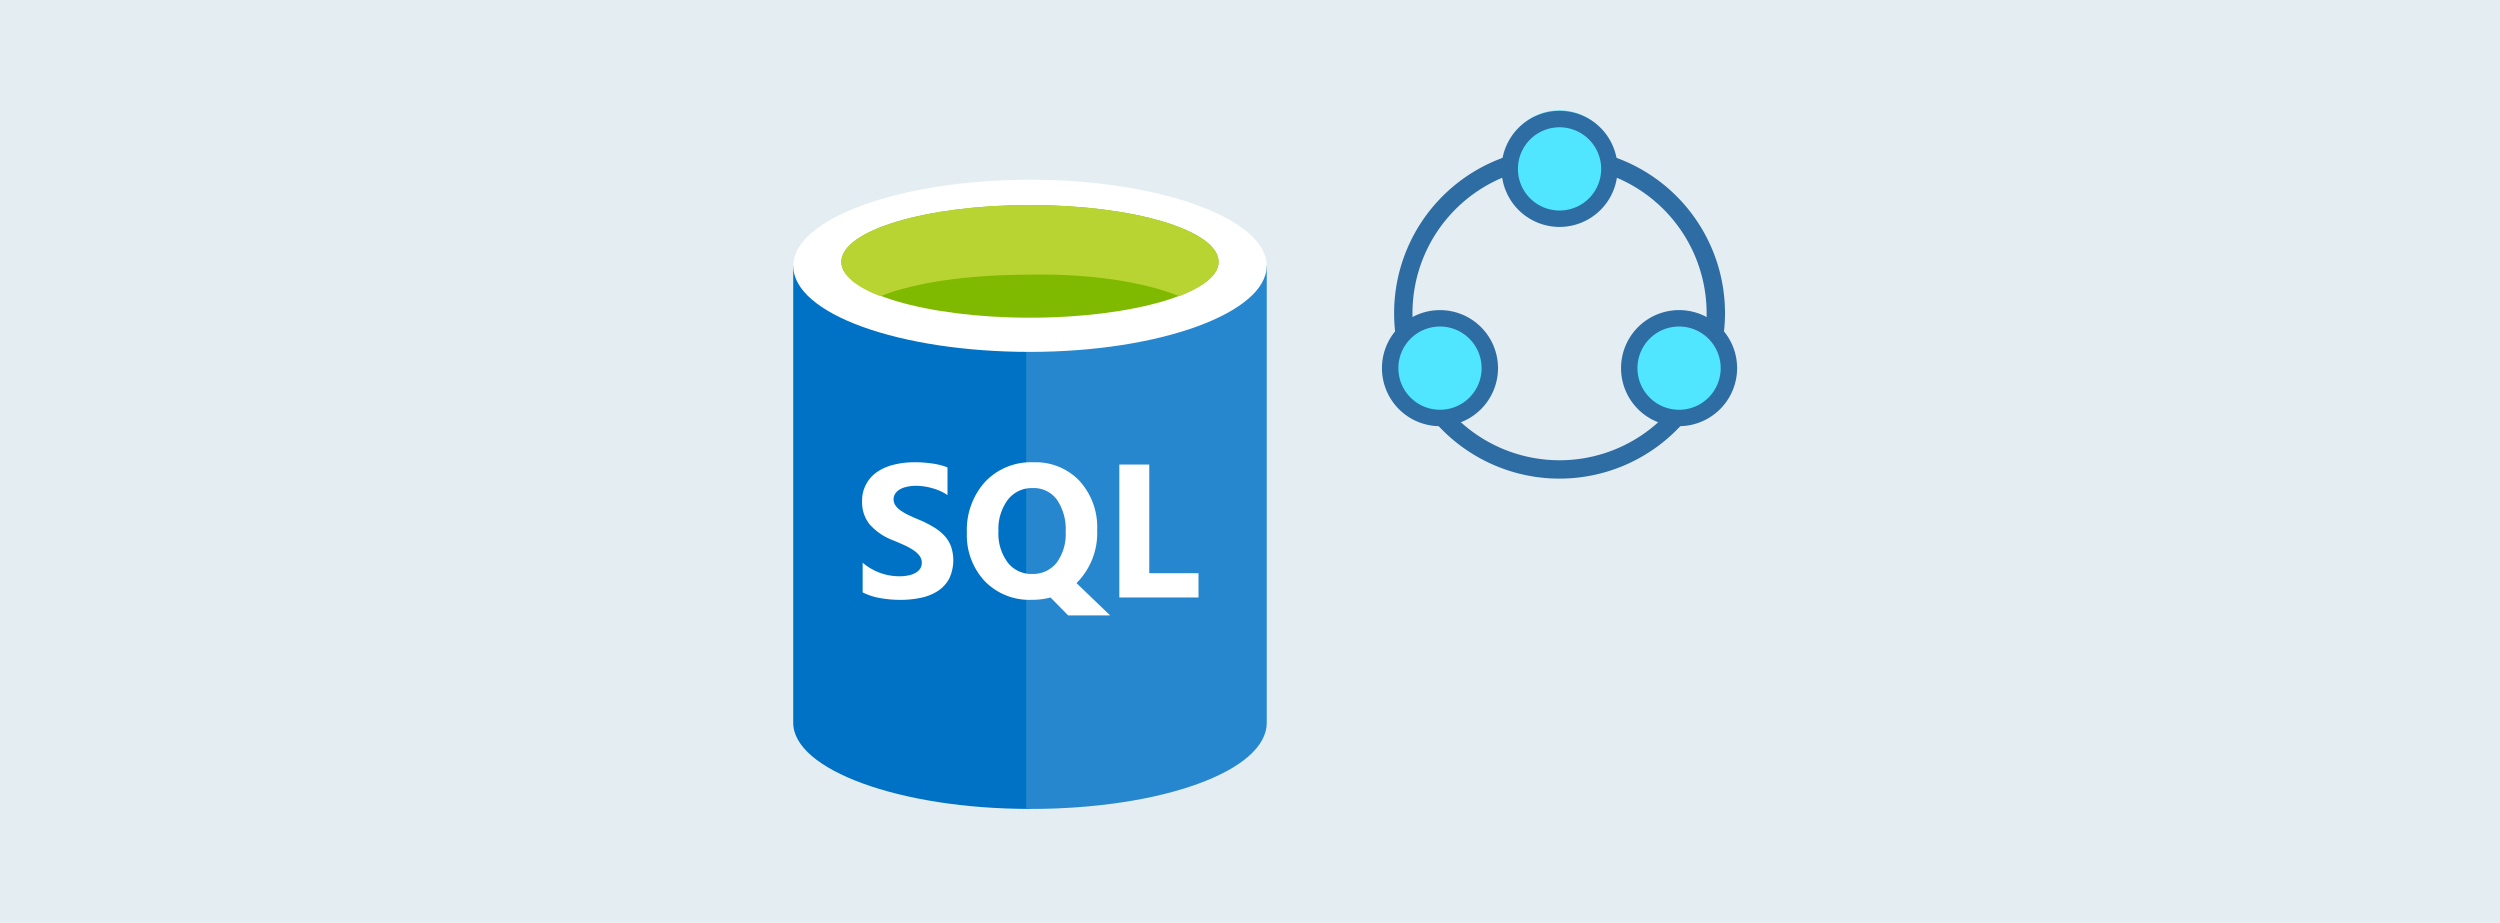<svg xmlns="http://www.w3.org/2000/svg" viewBox="0 0 298 110">
  <title>6 - sql-profiler</title>
  <g id="background_blue" data-name="background blue">
    <rect width="298" height="110" fill="#e4edf1"/>
  </g>
  <g id="Shapes">
    <g>
      <path d="M185.9,57.053a19.721,19.721,0,1,1,19.721-19.721A19.744,19.744,0,0,1,185.9,57.053Zm0-37.252a17.531,17.531,0,1,0,17.53,17.531A17.551,17.551,0,0,0,185.9,19.8Z" fill="#2e6ca4"/>
      <g>
        <circle cx="185.896" cy="19.801" r="6.653" fill="#50e6ff"/>
        <path d="M185.9,27.05a6.917,6.917,0,1,1,6.916-6.917A6.925,6.925,0,0,1,185.9,27.05Zm0-11.878a4.961,4.961,0,1,0,4.96,4.961A4.967,4.967,0,0,0,185.9,15.172Z" fill="#2e6ca4"/>
      </g>
      <g>
        <circle cx="200.217" cy="43.668" r="6.653" fill="#50e6ff"/>
        <path d="M200.145,50.8a6.917,6.917,0,1,1,6.918-6.917A6.925,6.925,0,0,1,200.145,50.8Zm0-11.878a4.961,4.961,0,1,0,4.962,4.961A4.966,4.966,0,0,0,200.145,38.921Z" fill="#2e6ca4"/>
      </g>
      <g>
        <circle cx="171.504" cy="43.739" r="6.653" fill="#50e6ff"/>
        <path d="M171.647,50.8a6.917,6.917,0,1,1,6.916-6.917A6.925,6.925,0,0,1,171.647,50.8Zm0-11.878a4.961,4.961,0,1,0,4.961,4.961A4.966,4.966,0,0,0,171.647,38.921Z" fill="#2e6ca4"/>
      </g>
    </g>
    <g>
      <rect x="91.534" y="21.422" width="61.871" height="75" fill-opacity="0"/>
      <rect x="94.552" y="21.422" width="56.439" height="75" fill-opacity="0"/>
      <path d="M94.552,31.684V86.161c0,5.583,12.676,10.261,28.219,10.261V31.684Z" fill="#0072c6"/>
      <path d="M122.318,96.422h.453c15.694,0,28.219-4.527,28.219-10.261V31.684H122.318V96.422Z" fill="#0072c6"/>
      <path d="M122.318,96.422h.453c15.694,0,28.219-4.527,28.219-10.261V31.684H122.318V96.422Z" fill="#fff" opacity="0.15" style="isolation: isolate"/>
      <path d="M150.99,31.684c0,5.583-12.676,10.261-28.219,10.261S94.552,37.418,94.552,31.684c0-5.584,12.676-10.262,28.219-10.262S150.99,26.1,150.99,31.684Z" fill="#fff"/>
      <path d="M145.256,31.231c0,3.622-10.111,6.64-22.485,6.64s-22.485-3.018-22.485-6.64c0-3.773,10.111-6.791,22.485-6.791S145.256,27.458,145.256,31.231Z" fill="#7fba00"/>
      <path d="M140.578,35.306c3.018-1.208,4.678-2.566,4.678-4.075,0-3.773-10.111-6.791-22.485-6.791s-22.485,3.018-22.485,6.791c0,1.509,1.811,3.018,4.678,4.075,4.075-1.66,10.564-2.566,17.807-2.566C130.015,32.589,136.5,33.646,140.578,35.306Z" fill="#b8d432"/>
      <rect x="91.534" y="47.076" width="61.871" height="33.199" fill-opacity="0"/>
      <path d="M102.829,70.613V67.076a6.889,6.889,0,0,0,2.089,1.216,6.8,6.8,0,0,0,2.277.4,4.973,4.973,0,0,0,1.171-.122,2.772,2.772,0,0,0,.84-.331,1.525,1.525,0,0,0,.509-.509,1.3,1.3,0,0,0,.165-.641,1.376,1.376,0,0,0-.265-.829,2.845,2.845,0,0,0-.729-.674,7.4,7.4,0,0,0-1.083-.6q-.631-.286-1.36-.585a6.987,6.987,0,0,1-2.774-1.89,4.147,4.147,0,0,1-.907-2.7,4.124,4.124,0,0,1,1.846-3.592,6.036,6.036,0,0,1,1.99-.84,9.953,9.953,0,0,1,2.387-.277,13.756,13.756,0,0,1,2.188.155,8.415,8.415,0,0,1,1.769.453v3.305a5.231,5.231,0,0,0-.873-.486,6.179,6.179,0,0,0-.962-.343,6.757,6.757,0,0,0-1-.21,6.9,6.9,0,0,0-.928-.066,4.658,4.658,0,0,0-1.105.121,2.737,2.737,0,0,0-.84.321,1.6,1.6,0,0,0-.531.508,1.168,1.168,0,0,0-.188.652,1.283,1.283,0,0,0,.21.719,2.552,2.552,0,0,0,.6.6,7.027,7.027,0,0,0,.94.552q.552.266,1.249.553a13.1,13.1,0,0,1,1.7.851,5.9,5.9,0,0,1,1.3,1.006,3.927,3.927,0,0,1,.829,1.293A5.116,5.116,0,0,1,113.13,69a4.091,4.091,0,0,1-1.36,1.459,5.968,5.968,0,0,1-2.011.8,11.523,11.523,0,0,1-2.41.243,13.473,13.473,0,0,1-2.487-.221A7.469,7.469,0,0,1,102.829,70.613Zm20.116.884a7.387,7.387,0,0,1-5.549-2.21,8,8,0,0,1-2.144-5.781,8.552,8.552,0,0,1,2.177-6.079,7.52,7.52,0,0,1,5.77-2.321,7.177,7.177,0,0,1,5.482,2.222,8.154,8.154,0,0,1,2.1,5.858A8.4,8.4,0,0,1,128.6,69.21c-.052.051-.1.1-.144.154s-.092.089-.144.133l4.012,3.857h-5l-2.1-2.133A8.893,8.893,0,0,1,122.945,71.5Zm.154-13.318a3.608,3.608,0,0,0-2.984,1.415,5.848,5.848,0,0,0-1.1,3.724,5.765,5.765,0,0,0,1.1,3.725,3.541,3.541,0,0,0,2.9,1.371,3.582,3.582,0,0,0,2.929-1.327,5.755,5.755,0,0,0,1.083-3.7,6.214,6.214,0,0,0-1.05-3.836A3.407,3.407,0,0,0,123.1,58.179Zm19.763,13.042h-9.439V55.372h3.57V68.325h5.869Z" fill="#fff"/>
    </g>
  </g>
</svg>

